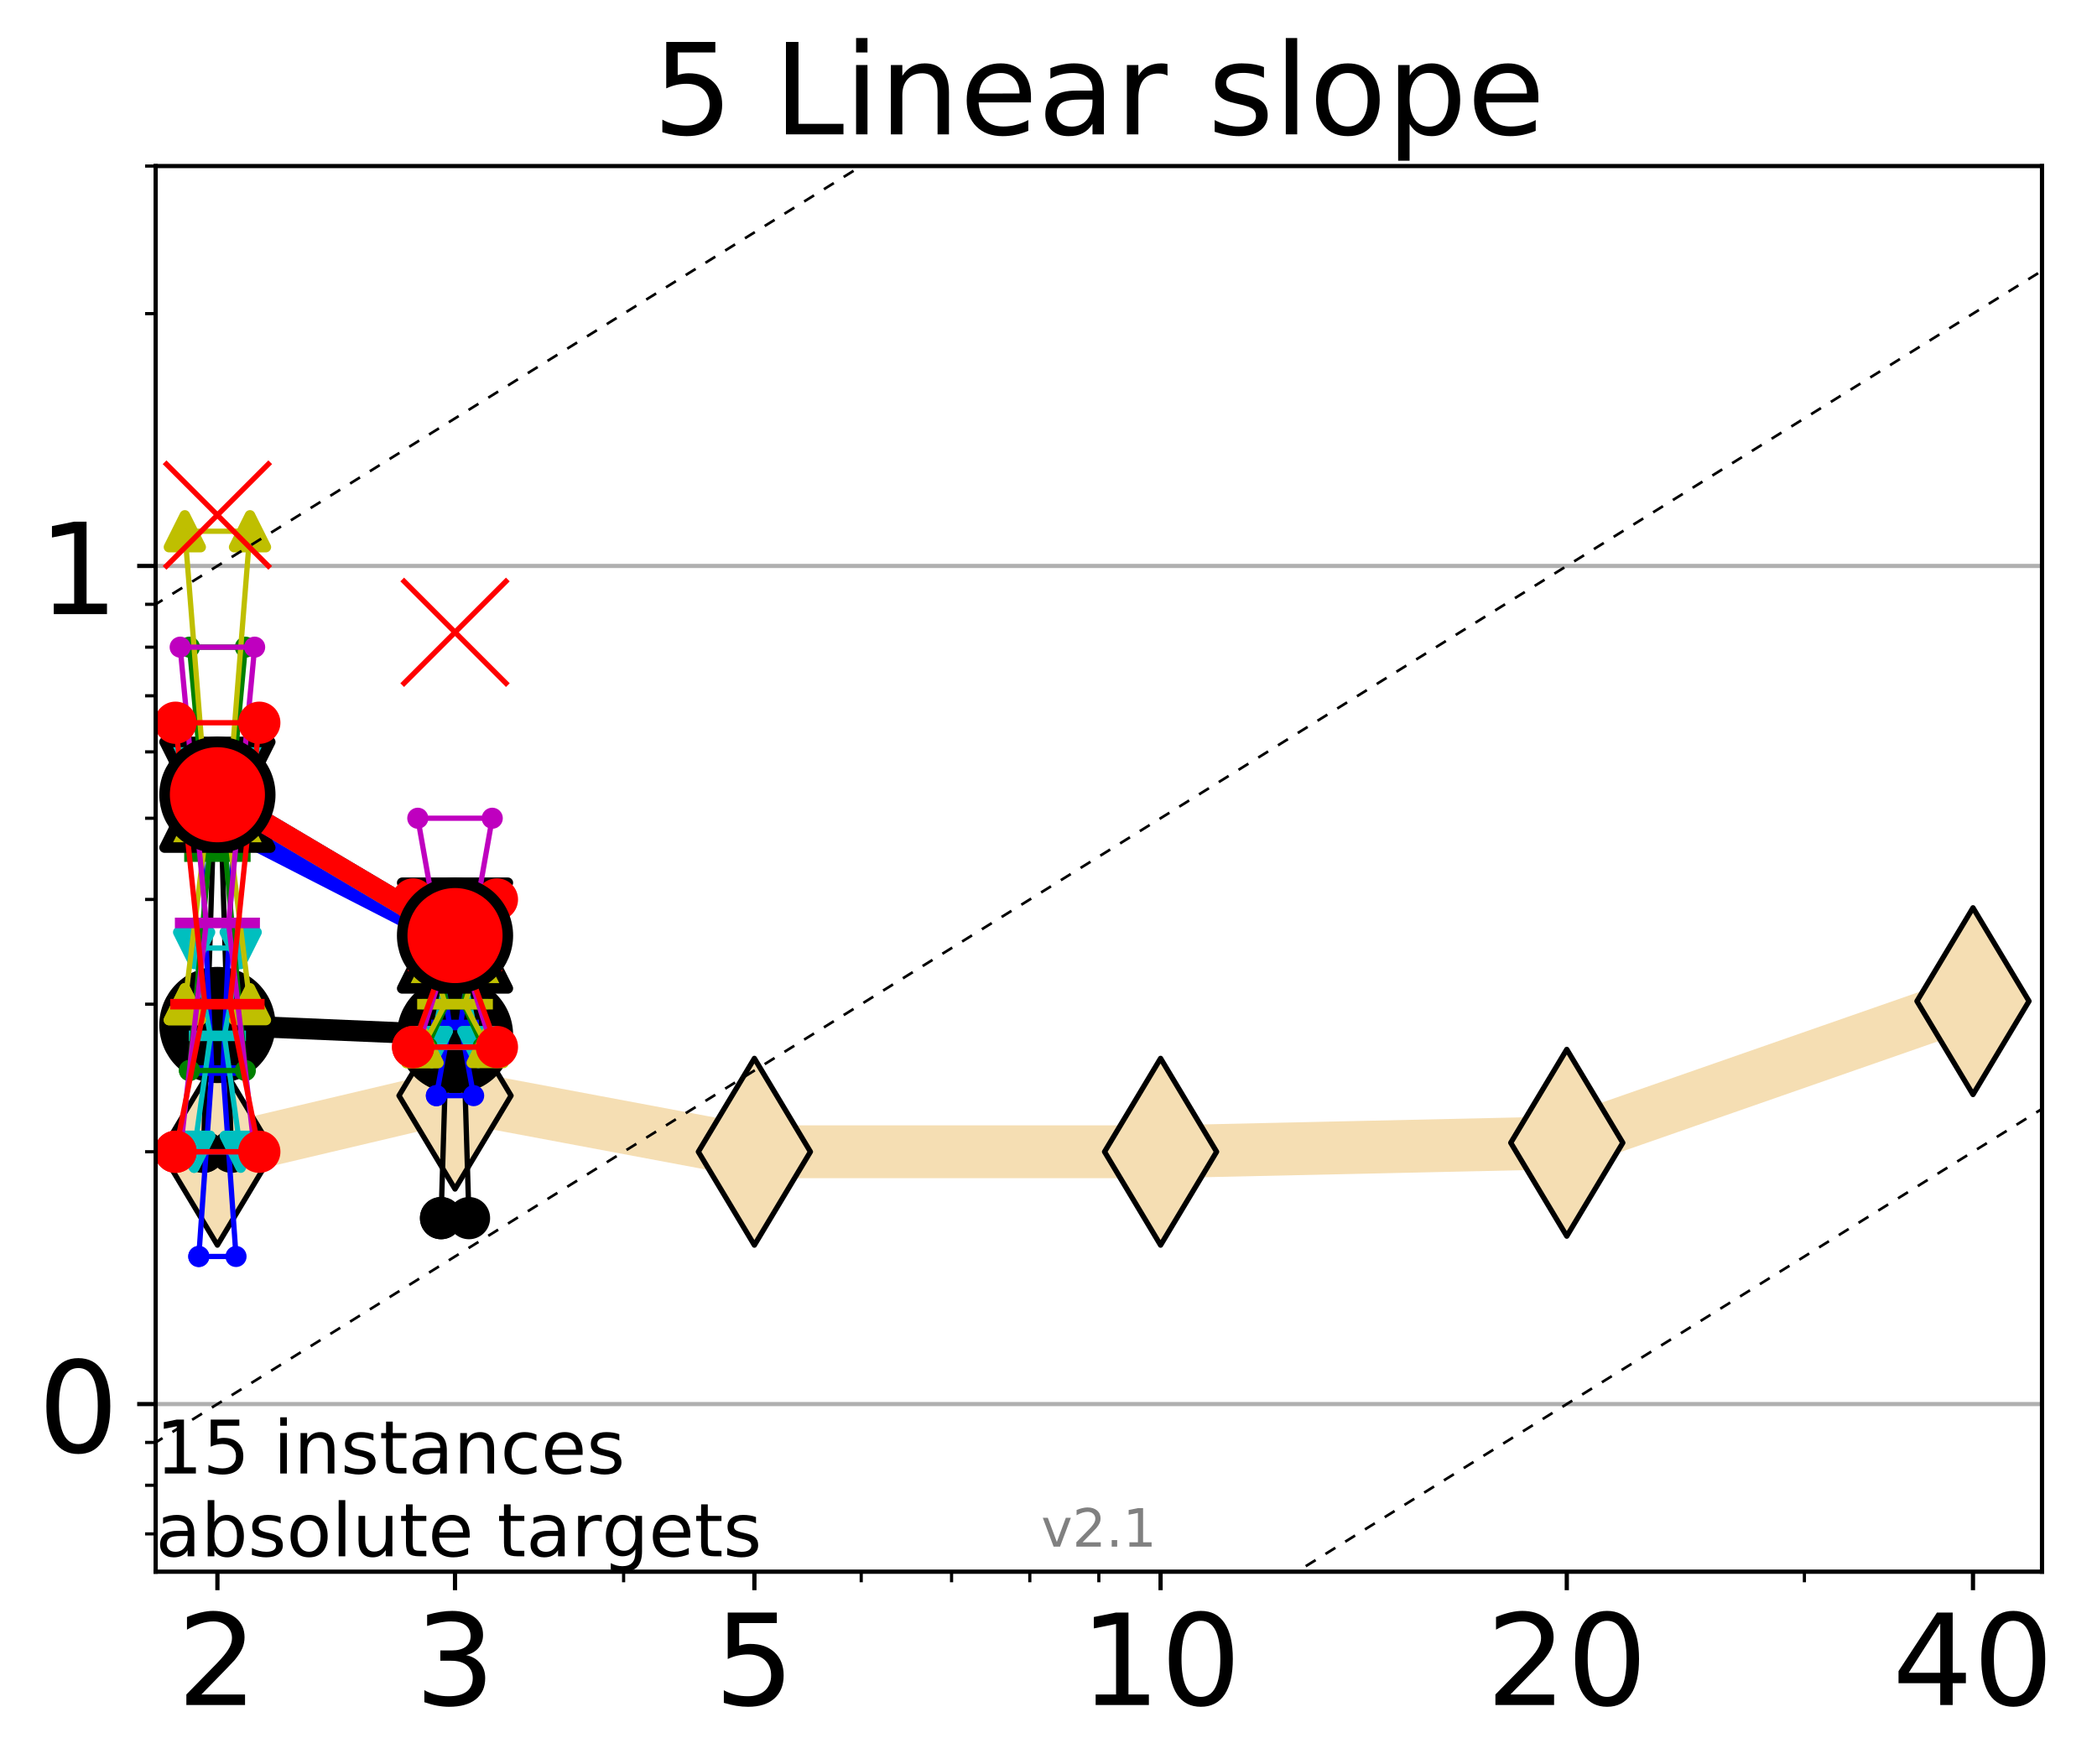 <?xml version="1.0" encoding="utf-8" standalone="no"?>
<!DOCTYPE svg PUBLIC "-//W3C//DTD SVG 1.1//EN"
  "http://www.w3.org/Graphics/SVG/1.1/DTD/svg11.dtd">
<!-- Created with matplotlib (http://matplotlib.org/) -->
<svg height="334pt" version="1.1" viewBox="0 0 397 334" width="397pt" xmlns="http://www.w3.org/2000/svg" xmlns:xlink="http://www.w3.org/1999/xlink">
 <defs>
  <style type="text/css">
*{stroke-linecap:butt;stroke-linejoin:round;}
  </style>
 </defs>
 <g id="figure_1">
  <g id="patch_1">
   <path d="M 0 334.976 
L 397.29 334.976 
L 397.29 0 
L 0 0 
z
" style="fill:#ffffff;"/>
  </g>
  <g id="axes_1">
   <g id="patch_2">
    <path d="M 29.47 297.548 
L 386.59 297.548 
L 386.59 31.436 
L 29.47 31.436 
z
" style="fill:#ffffff;"/>
   </g>
   <g id="line2d_1">
    <path clip-path="url(#pf0a00d3fcc)" d="M 41.159 218.049 
L 86.144 207.426 
L 142.818 218.049 
L 219.719 218.049 
L 296.621 216.347 
L 373.522 189.536 
" style="fill:none;stroke:#f5deb3;stroke-linecap:square;stroke-width:10;"/>
    <defs>
     <path d="M -0 17.678 
L 10.607 0 
L 0 -17.678 
L -10.607 -0 
z
" id="mcd86d1b83b" style="stroke:#000000;stroke-linejoin:miter;"/>
    </defs>
    <g clip-path="url(#pf0a00d3fcc)">
     <use style="fill:#f5deb3;stroke:#000000;stroke-linejoin:miter;" x="41.159" xlink:href="#mcd86d1b83b" y="218.049"/>
     <use style="fill:#f5deb3;stroke:#000000;stroke-linejoin:miter;" x="86.144" xlink:href="#mcd86d1b83b" y="207.426"/>
     <use style="fill:#f5deb3;stroke:#000000;stroke-linejoin:miter;" x="142.818" xlink:href="#mcd86d1b83b" y="218.049"/>
     <use style="fill:#f5deb3;stroke:#000000;stroke-linejoin:miter;" x="219.719" xlink:href="#mcd86d1b83b" y="218.049"/>
     <use style="fill:#f5deb3;stroke:#000000;stroke-linejoin:miter;" x="296.621" xlink:href="#mcd86d1b83b" y="216.347"/>
     <use style="fill:#f5deb3;stroke:#000000;stroke-linejoin:miter;" x="373.522" xlink:href="#mcd86d1b83b" y="189.536"/>
    </g>
   </g>
   <g id="matplotlib.axis_1">
    <g id="xtick_1">
     <g id="line2d_2">
      <defs>
       <path d="M 0 0 
L 0 3.5 
" id="mfe67837699" style="stroke:#000000;stroke-width:0.8;"/>
      </defs>
      <g>
       <use style="stroke:#000000;stroke-width:0.8;" x="41.159" xlink:href="#mfe67837699" y="297.548"/>
      </g>
     </g>
     <g id="text_1">
      <!-- 2 -->
      <defs>
       <path d="M 19.188 8.297 
L 53.609 8.297 
L 53.609 0 
L 7.328 0 
L 7.328 8.297 
Q 12.938 14.109 22.625 23.891 
Q 32.328 33.688 34.812 36.531 
Q 39.547 41.844 41.422 45.531 
Q 43.312 49.219 43.312 52.781 
Q 43.312 58.594 39.234 62.25 
Q 35.156 65.922 28.609 65.922 
Q 23.969 65.922 18.812 64.312 
Q 13.672 62.703 7.812 59.422 
L 7.812 69.391 
Q 13.766 71.781 18.938 73 
Q 24.125 74.219 28.422 74.219 
Q 39.75 74.219 46.484 68.547 
Q 53.219 62.891 53.219 53.422 
Q 53.219 48.922 51.531 44.891 
Q 49.859 40.875 45.406 35.406 
Q 44.188 33.984 37.641 27.219 
Q 31.109 20.453 19.188 8.297 
" id="DejaVuSans-32"/>
      </defs>
      <g transform="translate(33.524 322.784)scale(0.24 -0.24)">
       <use xlink:href="#DejaVuSans-32"/>
      </g>
     </g>
    </g>
    <g id="xtick_2">
     <g id="line2d_3">
      <g>
       <use style="stroke:#000000;stroke-width:0.8;" x="86.144" xlink:href="#mfe67837699" y="297.548"/>
      </g>
     </g>
     <g id="text_2">
      <!-- 3 -->
      <defs>
       <path d="M 40.578 39.312 
Q 47.656 37.797 51.625 33 
Q 55.609 28.219 55.609 21.188 
Q 55.609 10.406 48.188 4.484 
Q 40.766 -1.422 27.094 -1.422 
Q 22.516 -1.422 17.656 -0.516 
Q 12.797 0.391 7.625 2.203 
L 7.625 11.719 
Q 11.719 9.328 16.594 8.109 
Q 21.484 6.891 26.812 6.891 
Q 36.078 6.891 40.938 10.547 
Q 45.797 14.203 45.797 21.188 
Q 45.797 27.641 41.281 31.266 
Q 36.766 34.906 28.719 34.906 
L 20.219 34.906 
L 20.219 43.016 
L 29.109 43.016 
Q 36.375 43.016 40.234 45.922 
Q 44.094 48.828 44.094 54.297 
Q 44.094 59.906 40.109 62.906 
Q 36.141 65.922 28.719 65.922 
Q 24.656 65.922 20.016 65.031 
Q 15.375 64.156 9.812 62.312 
L 9.812 71.094 
Q 15.438 72.656 20.344 73.438 
Q 25.25 74.219 29.594 74.219 
Q 40.828 74.219 47.359 69.109 
Q 53.906 64.016 53.906 55.328 
Q 53.906 49.266 50.438 45.094 
Q 46.969 40.922 40.578 39.312 
" id="DejaVuSans-33"/>
      </defs>
      <g transform="translate(78.509 322.784)scale(0.24 -0.24)">
       <use xlink:href="#DejaVuSans-33"/>
      </g>
     </g>
    </g>
    <g id="xtick_3">
     <g id="line2d_4">
      <g>
       <use style="stroke:#000000;stroke-width:0.8;" x="142.818" xlink:href="#mfe67837699" y="297.548"/>
      </g>
     </g>
     <g id="text_3">
      <!-- 5 -->
      <defs>
       <path d="M 10.797 72.906 
L 49.516 72.906 
L 49.516 64.594 
L 19.828 64.594 
L 19.828 46.734 
Q 21.969 47.469 24.109 47.828 
Q 26.266 48.188 28.422 48.188 
Q 40.625 48.188 47.75 41.5 
Q 54.891 34.812 54.891 23.391 
Q 54.891 11.625 47.562 5.094 
Q 40.234 -1.422 26.906 -1.422 
Q 22.312 -1.422 17.547 -0.641 
Q 12.797 0.141 7.719 1.703 
L 7.719 11.625 
Q 12.109 9.234 16.797 8.062 
Q 21.484 6.891 26.703 6.891 
Q 35.156 6.891 40.078 11.328 
Q 45.016 15.766 45.016 23.391 
Q 45.016 31 40.078 35.438 
Q 35.156 39.891 26.703 39.891 
Q 22.75 39.891 18.812 39.016 
Q 14.891 38.141 10.797 36.281 
z
" id="DejaVuSans-35"/>
      </defs>
      <g transform="translate(135.183 322.784)scale(0.24 -0.24)">
       <use xlink:href="#DejaVuSans-35"/>
      </g>
     </g>
    </g>
    <g id="xtick_4">
     <g id="line2d_5">
      <g>
       <use style="stroke:#000000;stroke-width:0.8;" x="219.719" xlink:href="#mfe67837699" y="297.548"/>
      </g>
     </g>
     <g id="text_4">
      <!-- 10 -->
      <defs>
       <path d="M 12.406 8.297 
L 28.516 8.297 
L 28.516 63.922 
L 10.984 60.406 
L 10.984 69.391 
L 28.422 72.906 
L 38.281 72.906 
L 38.281 8.297 
L 54.391 8.297 
L 54.391 0 
L 12.406 0 
z
" id="DejaVuSans-31"/>
       <path d="M 31.781 66.406 
Q 24.172 66.406 20.328 58.906 
Q 16.5 51.422 16.5 36.375 
Q 16.5 21.391 20.328 13.891 
Q 24.172 6.391 31.781 6.391 
Q 39.453 6.391 43.281 13.891 
Q 47.125 21.391 47.125 36.375 
Q 47.125 51.422 43.281 58.906 
Q 39.453 66.406 31.781 66.406 
M 31.781 74.219 
Q 44.047 74.219 50.516 64.516 
Q 56.984 54.828 56.984 36.375 
Q 56.984 17.969 50.516 8.266 
Q 44.047 -1.422 31.781 -1.422 
Q 19.531 -1.422 13.062 8.266 
Q 6.594 17.969 6.594 36.375 
Q 6.594 54.828 13.062 64.516 
Q 19.531 74.219 31.781 74.219 
" id="DejaVuSans-30"/>
      </defs>
      <g transform="translate(204.449 322.784)scale(0.24 -0.24)">
       <use xlink:href="#DejaVuSans-31"/>
       <use x="63.623" xlink:href="#DejaVuSans-30"/>
      </g>
     </g>
    </g>
    <g id="xtick_5">
     <g id="line2d_6">
      <g>
       <use style="stroke:#000000;stroke-width:0.8;" x="296.621" xlink:href="#mfe67837699" y="297.548"/>
      </g>
     </g>
     <g id="text_5">
      <!-- 20 -->
      <g transform="translate(281.351 322.784)scale(0.24 -0.24)">
       <use xlink:href="#DejaVuSans-32"/>
       <use x="63.623" xlink:href="#DejaVuSans-30"/>
      </g>
     </g>
    </g>
    <g id="xtick_6">
     <g id="line2d_7">
      <g>
       <use style="stroke:#000000;stroke-width:0.8;" x="373.522" xlink:href="#mfe67837699" y="297.548"/>
      </g>
     </g>
     <g id="text_6">
      <!-- 40 -->
      <defs>
       <path d="M 37.797 64.312 
L 12.891 25.391 
L 37.797 25.391 
z
M 35.203 72.906 
L 47.609 72.906 
L 47.609 25.391 
L 58.016 25.391 
L 58.016 17.188 
L 47.609 17.188 
L 47.609 0 
L 37.797 0 
L 37.797 17.188 
L 4.891 17.188 
L 4.891 26.703 
z
" id="DejaVuSans-34"/>
      </defs>
      <g transform="translate(358.252 322.784)scale(0.24 -0.24)">
       <use xlink:href="#DejaVuSans-34"/>
       <use x="63.623" xlink:href="#DejaVuSans-30"/>
      </g>
     </g>
    </g>
    <g id="xtick_7">
     <g id="line2d_8">
      <defs>
       <path d="M 0 0 
L 0 2 
" id="m62e0166632" style="stroke:#000000;stroke-width:0.6;"/>
      </defs>
      <g>
       <use style="stroke:#000000;stroke-width:0.6;" x="41.159" xlink:href="#m62e0166632" y="297.548"/>
      </g>
     </g>
    </g>
    <g id="xtick_8">
     <g id="line2d_9">
      <g>
       <use style="stroke:#000000;stroke-width:0.6;" x="86.144" xlink:href="#m62e0166632" y="297.548"/>
      </g>
     </g>
    </g>
    <g id="xtick_9">
     <g id="line2d_10">
      <g>
       <use style="stroke:#000000;stroke-width:0.6;" x="118.061" xlink:href="#m62e0166632" y="297.548"/>
      </g>
     </g>
    </g>
    <g id="xtick_10">
     <g id="line2d_11">
      <g>
       <use style="stroke:#000000;stroke-width:0.6;" x="142.818" xlink:href="#m62e0166632" y="297.548"/>
      </g>
     </g>
    </g>
    <g id="xtick_11">
     <g id="line2d_12">
      <g>
       <use style="stroke:#000000;stroke-width:0.6;" x="163.045" xlink:href="#m62e0166632" y="297.548"/>
      </g>
     </g>
    </g>
    <g id="xtick_12">
     <g id="line2d_13">
      <g>
       <use style="stroke:#000000;stroke-width:0.6;" x="180.148" xlink:href="#m62e0166632" y="297.548"/>
      </g>
     </g>
    </g>
    <g id="xtick_13">
     <g id="line2d_14">
      <g>
       <use style="stroke:#000000;stroke-width:0.6;" x="194.962" xlink:href="#m62e0166632" y="297.548"/>
      </g>
     </g>
    </g>
    <g id="xtick_14">
     <g id="line2d_15">
      <g>
       <use style="stroke:#000000;stroke-width:0.6;" x="208.03" xlink:href="#m62e0166632" y="297.548"/>
      </g>
     </g>
    </g>
    <g id="xtick_15">
     <g id="line2d_16">
      <g>
       <use style="stroke:#000000;stroke-width:0.6;" x="296.621" xlink:href="#m62e0166632" y="297.548"/>
      </g>
     </g>
    </g>
    <g id="xtick_16">
     <g id="line2d_17">
      <g>
       <use style="stroke:#000000;stroke-width:0.6;" x="341.605" xlink:href="#m62e0166632" y="297.548"/>
      </g>
     </g>
    </g>
    <g id="xtick_17">
     <g id="line2d_18">
      <g>
       <use style="stroke:#000000;stroke-width:0.6;" x="373.522" xlink:href="#m62e0166632" y="297.548"/>
      </g>
     </g>
    </g>
   </g>
   <g id="matplotlib.axis_2">
    <g id="ytick_1">
     <g id="line2d_19">
      <path clip-path="url(#pf0a00d3fcc)" d="M 29.47 265.814 
L 386.59 265.814 
" style="fill:none;stroke:#b0b0b0;stroke-linecap:square;stroke-width:0.8;"/>
     </g>
     <g id="line2d_20">
      <defs>
       <path d="M 0 0 
L -3.5 0 
" id="m469732ed57" style="stroke:#000000;stroke-width:0.8;"/>
      </defs>
      <g>
       <use style="stroke:#000000;stroke-width:0.8;" x="29.47" xlink:href="#m469732ed57" y="265.814"/>
      </g>
     </g>
     <g id="text_7">
      <!-- 0 -->
      <g transform="translate(7.2 274.932)scale(0.24 -0.24)">
       <use xlink:href="#DejaVuSans-30"/>
      </g>
     </g>
    </g>
    <g id="ytick_2">
     <g id="line2d_21">
      <path clip-path="url(#pf0a00d3fcc)" d="M 29.47 107.142 
L 386.59 107.142 
" style="fill:none;stroke:#b0b0b0;stroke-linecap:square;stroke-width:0.8;"/>
     </g>
     <g id="line2d_22">
      <g>
       <use style="stroke:#000000;stroke-width:0.8;" x="29.47" xlink:href="#m469732ed57" y="107.142"/>
      </g>
     </g>
     <g id="text_8">
      <!-- 1 -->
      <g transform="translate(7.2 116.26)scale(0.24 -0.24)">
       <use xlink:href="#DejaVuSans-31"/>
      </g>
     </g>
    </g>
    <g id="ytick_3">
     <g id="line2d_23">
      <defs>
       <path d="M 0 0 
L -2 0 
" id="m0c24afaf11" style="stroke:#000000;stroke-width:0.6;"/>
      </defs>
      <g>
       <use style="stroke:#000000;stroke-width:0.6;" x="29.47" xlink:href="#m0c24afaf11" y="290.392"/>
      </g>
     </g>
    </g>
    <g id="ytick_4">
     <g id="line2d_24">
      <g>
       <use style="stroke:#000000;stroke-width:0.6;" x="29.47" xlink:href="#m0c24afaf11" y="281.191"/>
      </g>
     </g>
    </g>
    <g id="ytick_5">
     <g id="line2d_25">
      <g>
       <use style="stroke:#000000;stroke-width:0.6;" x="29.47" xlink:href="#m0c24afaf11" y="273.074"/>
      </g>
     </g>
    </g>
    <g id="ytick_6">
     <g id="line2d_26">
      <g>
       <use style="stroke:#000000;stroke-width:0.6;" x="29.47" xlink:href="#m0c24afaf11" y="218.049"/>
      </g>
     </g>
    </g>
    <g id="ytick_7">
     <g id="line2d_27">
      <g>
       <use style="stroke:#000000;stroke-width:0.6;" x="29.47" xlink:href="#m0c24afaf11" y="190.108"/>
      </g>
     </g>
    </g>
    <g id="ytick_8">
     <g id="line2d_28">
      <g>
       <use style="stroke:#000000;stroke-width:0.6;" x="29.47" xlink:href="#m0c24afaf11" y="170.284"/>
      </g>
     </g>
    </g>
    <g id="ytick_9">
     <g id="line2d_29">
      <g>
       <use style="stroke:#000000;stroke-width:0.6;" x="29.47" xlink:href="#m0c24afaf11" y="154.907"/>
      </g>
     </g>
    </g>
    <g id="ytick_10">
     <g id="line2d_30">
      <g>
       <use style="stroke:#000000;stroke-width:0.6;" x="29.47" xlink:href="#m0c24afaf11" y="142.343"/>
      </g>
     </g>
    </g>
    <g id="ytick_11">
     <g id="line2d_31">
      <g>
       <use style="stroke:#000000;stroke-width:0.6;" x="29.47" xlink:href="#m0c24afaf11" y="131.721"/>
      </g>
     </g>
    </g>
    <g id="ytick_12">
     <g id="line2d_32">
      <g>
       <use style="stroke:#000000;stroke-width:0.6;" x="29.47" xlink:href="#m0c24afaf11" y="122.519"/>
      </g>
     </g>
    </g>
    <g id="ytick_13">
     <g id="line2d_33">
      <g>
       <use style="stroke:#000000;stroke-width:0.6;" x="29.47" xlink:href="#m0c24afaf11" y="114.402"/>
      </g>
     </g>
    </g>
    <g id="ytick_14">
     <g id="line2d_34">
      <g>
       <use style="stroke:#000000;stroke-width:0.6;" x="29.47" xlink:href="#m0c24afaf11" y="59.377"/>
      </g>
     </g>
    </g>
    <g id="ytick_15">
     <g id="line2d_35">
      <g>
       <use style="stroke:#000000;stroke-width:0.6;" x="29.47" xlink:href="#m0c24afaf11" y="31.436"/>
      </g>
     </g>
    </g>
   </g>
   <g id="line2d_36">
    <path clip-path="url(#pf0a00d3fcc)" d="M 38.516 218.049 
L 40.366 158.442 
L 38.516 148.339 
L 43.803 148.339 
L 41.952 158.442 
L 43.803 218.049 
L 38.516 218.049 
" style="fill:none;stroke:#000000;stroke-linecap:square;"/>
   </g>
   <g id="line2d_37">
    <path clip-path="url(#pf0a00d3fcc)" d="M 38.516 218.049 
L 43.803 218.049 
L 43.803 148.339 
L 38.516 148.339 
L 38.516 218.049 
" style="fill:none;"/>
    <defs>
     <path d="M 0 3 
C 0.796 3 1.559 2.684 2.121 2.121 
C 2.684 1.559 3 0.796 3 0 
C 3 -0.796 2.684 -1.559 2.121 -2.121 
C 1.559 -2.684 0.796 -3 0 -3 
C -0.796 -3 -1.559 -2.684 -2.121 -2.121 
C -2.684 -1.559 -3 -0.796 -3 0 
C -3 0.796 -2.684 1.559 -2.121 2.121 
C -1.559 2.684 -0.796 3 0 3 
z
" id="mb77500cc53" style="stroke:#000000;stroke-width:2;"/>
    </defs>
    <g clip-path="url(#pf0a00d3fcc)">
     <use style="stroke:#000000;stroke-width:2;" x="38.516" xlink:href="#mb77500cc53" y="218.049"/>
     <use style="stroke:#000000;stroke-width:2;" x="43.803" xlink:href="#mb77500cc53" y="218.049"/>
     <use style="stroke:#000000;stroke-width:2;" x="43.803" xlink:href="#mb77500cc53" y="148.339"/>
     <use style="stroke:#000000;stroke-width:2;" x="38.516" xlink:href="#mb77500cc53" y="148.339"/>
     <use style="stroke:#000000;stroke-width:2;" x="38.516" xlink:href="#mb77500cc53" y="218.049"/>
    </g>
   </g>
   <g id="line2d_38">
    <path clip-path="url(#pf0a00d3fcc)" d="M 38.516 158.442 
L 43.803 158.442 
" style="fill:none;stroke:#000000;stroke-linecap:square;stroke-width:2;"/>
   </g>
   <g id="line2d_39">
    <path clip-path="url(#pf0a00d3fcc)" d="M 83.5 230.613 
L 85.351 170.284 
L 83.5 170.284 
L 88.787 170.284 
L 86.937 170.284 
L 88.787 230.613 
L 83.5 230.613 
" style="fill:none;stroke:#000000;stroke-linecap:square;"/>
   </g>
   <g id="line2d_40">
    <path clip-path="url(#pf0a00d3fcc)" d="M 83.5 230.613 
L 88.787 230.613 
L 88.787 170.284 
L 83.5 170.284 
L 83.5 230.613 
" style="fill:none;"/>
    <g clip-path="url(#pf0a00d3fcc)">
     <use style="stroke:#000000;stroke-width:2;" x="83.5" xlink:href="#mb77500cc53" y="230.613"/>
     <use style="stroke:#000000;stroke-width:2;" x="88.787" xlink:href="#mb77500cc53" y="230.613"/>
     <use style="stroke:#000000;stroke-width:2;" x="88.787" xlink:href="#mb77500cc53" y="170.284"/>
     <use style="stroke:#000000;stroke-width:2;" x="83.5" xlink:href="#mb77500cc53" y="170.284"/>
     <use style="stroke:#000000;stroke-width:2;" x="83.5" xlink:href="#mb77500cc53" y="230.613"/>
    </g>
   </g>
   <g id="line2d_41">
    <path clip-path="url(#pf0a00d3fcc)" d="M 83.5 170.284 
L 88.787 170.284 
" style="fill:none;stroke:#000000;stroke-linecap:square;stroke-width:2;"/>
   </g>
   <g id="line2d_42">
    <path clip-path="url(#pf0a00d3fcc)" d="M 41.159 194.047 
L 86.144 195.965 
" style="fill:none;stroke:#000000;stroke-linecap:square;stroke-width:4;"/>
   </g>
   <g id="line2d_43">
    <path clip-path="url(#pf0a00d3fcc)" d="M 41.159 194.047 
L 86.144 195.965 
" style="fill:none;"/>
    <defs>
     <path d="M 0 10 
C 2.652 10 5.196 8.946 7.071 7.071 
C 8.946 5.196 10 2.652 10 0 
C 10 -2.652 8.946 -5.196 7.071 -7.071 
C 5.196 -8.946 2.652 -10 0 -10 
C -2.652 -10 -5.196 -8.946 -7.071 -7.071 
C -8.946 -5.196 -10 -2.652 -10 0 
C -10 2.652 -8.946 5.196 -7.071 7.071 
C -5.196 8.946 -2.652 10 0 10 
z
" id="mc904813a45" style="stroke:#000000;stroke-width:2;"/>
    </defs>
    <g clip-path="url(#pf0a00d3fcc)">
     <use style="stroke:#000000;stroke-width:2;" x="41.159" xlink:href="#mc904813a45" y="194.047"/>
     <use style="stroke:#000000;stroke-width:2;" x="86.144" xlink:href="#mc904813a45" y="195.965"/>
    </g>
   </g>
   <g id="line2d_44">
    <path clip-path="url(#pf0a00d3fcc)" d="M 37.635 237.873 
L 40.102 202.672 
L 37.635 148.339 
L 44.684 148.339 
L 42.217 202.672 
L 44.684 237.873 
L 37.635 237.873 
" style="fill:none;stroke:#0000ff;stroke-linecap:square;"/>
   </g>
   <g id="line2d_45">
    <path clip-path="url(#pf0a00d3fcc)" d="M 37.635 237.873 
L 44.684 237.873 
L 44.684 148.339 
L 37.635 148.339 
L 37.635 237.873 
" style="fill:none;"/>
    <defs>
     <path d="M 0 1.5 
C 0.398 1.5 0.779 1.342 1.061 1.061 
C 1.342 0.779 1.5 0.398 1.5 0 
C 1.5 -0.398 1.342 -0.779 1.061 -1.061 
C 0.779 -1.342 0.398 -1.5 0 -1.5 
C -0.398 -1.5 -0.779 -1.342 -1.061 -1.061 
C -1.342 -0.779 -1.5 -0.398 -1.5 0 
C -1.5 0.398 -1.342 0.779 -1.061 1.061 
C -0.779 1.342 -0.398 1.5 0 1.5 
z
" id="m8af5ad076a" style="stroke:#0000ff;"/>
    </defs>
    <g clip-path="url(#pf0a00d3fcc)">
     <use style="fill:#0000ff;stroke:#0000ff;" x="37.635" xlink:href="#m8af5ad076a" y="237.873"/>
     <use style="fill:#0000ff;stroke:#0000ff;" x="44.684" xlink:href="#m8af5ad076a" y="237.873"/>
     <use style="fill:#0000ff;stroke:#0000ff;" x="44.684" xlink:href="#m8af5ad076a" y="148.339"/>
     <use style="fill:#0000ff;stroke:#0000ff;" x="37.635" xlink:href="#m8af5ad076a" y="148.339"/>
     <use style="fill:#0000ff;stroke:#0000ff;" x="37.635" xlink:href="#m8af5ad076a" y="237.873"/>
    </g>
   </g>
   <g id="line2d_46">
    <path clip-path="url(#pf0a00d3fcc)" d="M 37.635 202.672 
L 44.684 202.672 
" style="fill:none;stroke:#0000ff;stroke-linecap:square;stroke-width:2;"/>
   </g>
   <g id="line2d_47">
    <path clip-path="url(#pf0a00d3fcc)" d="M 82.619 207.426 
L 85.086 194.047 
L 82.619 176.28 
L 89.669 176.28 
L 87.201 194.047 
L 89.669 207.426 
L 82.619 207.426 
" style="fill:none;stroke:#0000ff;stroke-linecap:square;"/>
   </g>
   <g id="line2d_48">
    <path clip-path="url(#pf0a00d3fcc)" d="M 82.619 207.426 
L 89.669 207.426 
L 89.669 176.28 
L 82.619 176.28 
L 82.619 207.426 
" style="fill:none;"/>
    <g clip-path="url(#pf0a00d3fcc)">
     <use style="fill:#0000ff;stroke:#0000ff;" x="82.619" xlink:href="#m8af5ad076a" y="207.426"/>
     <use style="fill:#0000ff;stroke:#0000ff;" x="89.669" xlink:href="#m8af5ad076a" y="207.426"/>
     <use style="fill:#0000ff;stroke:#0000ff;" x="89.669" xlink:href="#m8af5ad076a" y="176.28"/>
     <use style="fill:#0000ff;stroke:#0000ff;" x="82.619" xlink:href="#m8af5ad076a" y="176.28"/>
     <use style="fill:#0000ff;stroke:#0000ff;" x="82.619" xlink:href="#m8af5ad076a" y="207.426"/>
    </g>
   </g>
   <g id="line2d_49">
    <path clip-path="url(#pf0a00d3fcc)" d="M 82.619 194.047 
L 89.669 194.047 
" style="fill:none;stroke:#0000ff;stroke-linecap:square;stroke-width:2;"/>
   </g>
   <g id="line2d_50">
    <path clip-path="url(#pf0a00d3fcc)" d="M 41.159 155.368 
L 86.144 178.4 
" style="fill:none;stroke:#0000ff;stroke-linecap:square;stroke-width:4;"/>
   </g>
   <g id="line2d_51">
    <path clip-path="url(#pf0a00d3fcc)" d="M 41.159 155.368 
L 86.144 178.4 
" style="fill:none;"/>
    <defs>
     <path d="M 0 5 
C 1.326 5 2.598 4.473 3.536 3.536 
C 4.473 2.598 5 1.326 5 0 
C 5 -1.326 4.473 -2.598 3.536 -3.536 
C 2.598 -4.473 1.326 -5 0 -5 
C -1.326 -5 -2.598 -4.473 -3.536 -3.536 
C -4.473 -2.598 -5 -1.326 -5 0 
C -5 1.326 -4.473 2.598 -3.536 3.536 
C -2.598 4.473 -1.326 5 0 5 
z
" id="mdb115917a0" style="stroke:#0000ff;"/>
    </defs>
    <g clip-path="url(#pf0a00d3fcc)">
     <use style="fill:#0000ff;stroke:#0000ff;" x="41.159" xlink:href="#mdb115917a0" y="155.368"/>
     <use style="fill:#0000ff;stroke:#0000ff;" x="86.144" xlink:href="#mdb115917a0" y="178.4"/>
    </g>
   </g>
   <g id="line2d_52">
    <path clip-path="url(#pf0a00d3fcc)" d="M 36.753 218.049 
L 39.838 196.104 
L 36.753 179.486 
L 45.565 179.486 
L 42.481 196.104 
L 45.565 218.049 
L 36.753 218.049 
" style="fill:none;stroke:#00bfbf;stroke-linecap:square;"/>
   </g>
   <g id="line2d_53">
    <path clip-path="url(#pf0a00d3fcc)" d="M 36.753 218.049 
L 45.565 218.049 
L 45.565 179.486 
L 36.753 179.486 
L 36.753 218.049 
" style="fill:none;"/>
    <defs>
     <path d="M -0 3 
L 3 -3 
L -3 -3 
z
" id="m57234d3c7c" style="stroke:#00bfbf;stroke-linejoin:miter;stroke-width:2;"/>
    </defs>
    <g clip-path="url(#pf0a00d3fcc)">
     <use style="fill:#00bfbf;stroke:#00bfbf;stroke-linejoin:miter;stroke-width:2;" x="36.753" xlink:href="#m57234d3c7c" y="218.049"/>
     <use style="fill:#00bfbf;stroke:#00bfbf;stroke-linejoin:miter;stroke-width:2;" x="45.565" xlink:href="#m57234d3c7c" y="218.049"/>
     <use style="fill:#00bfbf;stroke:#00bfbf;stroke-linejoin:miter;stroke-width:2;" x="45.565" xlink:href="#m57234d3c7c" y="179.486"/>
     <use style="fill:#00bfbf;stroke:#00bfbf;stroke-linejoin:miter;stroke-width:2;" x="36.753" xlink:href="#m57234d3c7c" y="179.486"/>
     <use style="fill:#00bfbf;stroke:#00bfbf;stroke-linejoin:miter;stroke-width:2;" x="36.753" xlink:href="#m57234d3c7c" y="218.049"/>
    </g>
   </g>
   <g id="line2d_54">
    <path clip-path="url(#pf0a00d3fcc)" d="M 36.753 196.104 
L 45.565 196.104 
" style="fill:none;stroke:#00bfbf;stroke-linecap:square;stroke-width:2;"/>
   </g>
   <g id="line2d_55">
    <path clip-path="url(#pf0a00d3fcc)" d="M 81.738 198.225 
L 84.822 182.848 
L 81.738 170.284 
L 90.55 170.284 
L 87.466 182.848 
L 90.55 198.225 
L 81.738 198.225 
" style="fill:none;stroke:#00bfbf;stroke-linecap:square;"/>
   </g>
   <g id="line2d_56">
    <path clip-path="url(#pf0a00d3fcc)" d="M 81.738 198.225 
L 90.55 198.225 
L 90.55 170.284 
L 81.738 170.284 
L 81.738 198.225 
" style="fill:none;"/>
    <g clip-path="url(#pf0a00d3fcc)">
     <use style="fill:#00bfbf;stroke:#00bfbf;stroke-linejoin:miter;stroke-width:2;" x="81.738" xlink:href="#m57234d3c7c" y="198.225"/>
     <use style="fill:#00bfbf;stroke:#00bfbf;stroke-linejoin:miter;stroke-width:2;" x="90.55" xlink:href="#m57234d3c7c" y="198.225"/>
     <use style="fill:#00bfbf;stroke:#00bfbf;stroke-linejoin:miter;stroke-width:2;" x="90.55" xlink:href="#m57234d3c7c" y="170.284"/>
     <use style="fill:#00bfbf;stroke:#00bfbf;stroke-linejoin:miter;stroke-width:2;" x="81.738" xlink:href="#m57234d3c7c" y="170.284"/>
     <use style="fill:#00bfbf;stroke:#00bfbf;stroke-linejoin:miter;stroke-width:2;" x="81.738" xlink:href="#m57234d3c7c" y="198.225"/>
    </g>
   </g>
   <g id="line2d_57">
    <path clip-path="url(#pf0a00d3fcc)" d="M 81.738 182.848 
L 90.55 182.848 
" style="fill:none;stroke:#00bfbf;stroke-linecap:square;stroke-width:2;"/>
   </g>
   <g id="line2d_58">
    <path clip-path="url(#pf0a00d3fcc)" d="M 41.159 150.46 
L 86.144 177.12 
" style="fill:none;stroke:#00bfbf;stroke-linecap:square;stroke-width:4;"/>
   </g>
   <g id="line2d_59">
    <path clip-path="url(#pf0a00d3fcc)" d="M 41.159 150.46 
L 86.144 177.12 
" style="fill:none;"/>
    <defs>
     <path d="M -0 10 
L 10 -10 
L -10 -10 
z
" id="m5e06ab0f11" style="stroke:#000000;stroke-linejoin:miter;stroke-width:2;"/>
    </defs>
    <g clip-path="url(#pf0a00d3fcc)">
     <use style="fill:#00bfbf;stroke:#000000;stroke-linejoin:miter;stroke-width:2;" x="41.159" xlink:href="#m5e06ab0f11" y="150.46"/>
     <use style="fill:#00bfbf;stroke:#000000;stroke-linejoin:miter;stroke-width:2;" x="86.144" xlink:href="#m5e06ab0f11" y="177.12"/>
    </g>
   </g>
   <g id="line2d_60">
    <path clip-path="url(#pf0a00d3fcc)" d="M 35.872 202.672 
L 39.573 162.167 
L 35.872 122.519 
L 46.446 122.519 
L 42.745 162.167 
L 46.446 202.672 
L 35.872 202.672 
" style="fill:none;stroke:#008000;stroke-linecap:square;"/>
   </g>
   <g id="line2d_61">
    <path clip-path="url(#pf0a00d3fcc)" d="M 35.872 202.672 
L 46.446 202.672 
L 46.446 122.519 
L 35.872 122.519 
L 35.872 202.672 
" style="fill:none;"/>
    <defs>
     <path d="M 0 1.5 
C 0.398 1.5 0.779 1.342 1.061 1.061 
C 1.342 0.779 1.5 0.398 1.5 0 
C 1.5 -0.398 1.342 -0.779 1.061 -1.061 
C 0.779 -1.342 0.398 -1.5 0 -1.5 
C -0.398 -1.5 -0.779 -1.342 -1.061 -1.061 
C -1.342 -0.779 -1.5 -0.398 -1.5 0 
C -1.5 0.398 -1.342 0.779 -1.061 1.061 
C -0.779 1.342 -0.398 1.5 0 1.5 
z
" id="m24323edd8b" style="stroke:#008000;"/>
    </defs>
    <g clip-path="url(#pf0a00d3fcc)">
     <use style="fill:#008000;stroke:#008000;" x="35.872" xlink:href="#m24323edd8b" y="202.672"/>
     <use style="fill:#008000;stroke:#008000;" x="46.446" xlink:href="#m24323edd8b" y="202.672"/>
     <use style="fill:#008000;stroke:#008000;" x="46.446" xlink:href="#m24323edd8b" y="122.519"/>
     <use style="fill:#008000;stroke:#008000;" x="35.872" xlink:href="#m24323edd8b" y="122.519"/>
     <use style="fill:#008000;stroke:#008000;" x="35.872" xlink:href="#m24323edd8b" y="202.672"/>
    </g>
   </g>
   <g id="line2d_62">
    <path clip-path="url(#pf0a00d3fcc)" d="M 35.872 162.167 
L 46.446 162.167 
" style="fill:none;stroke:#008000;stroke-linecap:square;stroke-width:2;"/>
   </g>
   <g id="line2d_63">
    <path clip-path="url(#pf0a00d3fcc)" d="M 80.857 198.225 
L 84.558 190.108 
L 80.857 170.284 
L 91.431 170.284 
L 87.73 190.108 
L 91.431 198.225 
L 80.857 198.225 
" style="fill:none;stroke:#008000;stroke-linecap:square;"/>
   </g>
   <g id="line2d_64">
    <path clip-path="url(#pf0a00d3fcc)" d="M 80.857 198.225 
L 91.431 198.225 
L 91.431 170.284 
L 80.857 170.284 
L 80.857 198.225 
" style="fill:none;"/>
    <g clip-path="url(#pf0a00d3fcc)">
     <use style="fill:#008000;stroke:#008000;" x="80.857" xlink:href="#m24323edd8b" y="198.225"/>
     <use style="fill:#008000;stroke:#008000;" x="91.431" xlink:href="#m24323edd8b" y="198.225"/>
     <use style="fill:#008000;stroke:#008000;" x="91.431" xlink:href="#m24323edd8b" y="170.284"/>
     <use style="fill:#008000;stroke:#008000;" x="80.857" xlink:href="#m24323edd8b" y="170.284"/>
     <use style="fill:#008000;stroke:#008000;" x="80.857" xlink:href="#m24323edd8b" y="198.225"/>
    </g>
   </g>
   <g id="line2d_65">
    <path clip-path="url(#pf0a00d3fcc)" d="M 80.857 190.108 
L 91.431 190.108 
" style="fill:none;stroke:#008000;stroke-linecap:square;stroke-width:2;"/>
   </g>
   <g id="line2d_66">
    <path clip-path="url(#pf0a00d3fcc)" d="M 41.159 150.46 
L 86.144 177.12 
" style="fill:none;stroke:#008000;stroke-linecap:square;stroke-width:4;"/>
   </g>
   <g id="line2d_67">
    <path clip-path="url(#pf0a00d3fcc)" d="M 41.159 150.46 
L 86.144 177.12 
" style="fill:none;"/>
    <defs>
     <path d="M 0 5 
C 1.326 5 2.598 4.473 3.536 3.536 
C 4.473 2.598 5 1.326 5 0 
C 5 -1.326 4.473 -2.598 3.536 -3.536 
C 2.598 -4.473 1.326 -5 0 -5 
C -1.326 -5 -2.598 -4.473 -3.536 -3.536 
C -4.473 -2.598 -5 -1.326 -5 0 
C -5 1.326 -4.473 2.598 -3.536 3.536 
C -2.598 4.473 -1.326 5 0 5 
z
" id="me9d7dd99c6" style="stroke:#008000;"/>
    </defs>
    <g clip-path="url(#pf0a00d3fcc)">
     <use style="fill:#008000;stroke:#008000;" x="41.159" xlink:href="#me9d7dd99c6" y="150.46"/>
     <use style="fill:#008000;stroke:#008000;" x="86.144" xlink:href="#me9d7dd99c6" y="177.12"/>
    </g>
   </g>
   <g id="line2d_68">
    <path clip-path="url(#pf0a00d3fcc)" d="M 34.991 190.108 
L 39.309 154.907 
L 34.991 100.574 
L 47.328 100.574 
L 43.01 154.907 
L 47.328 190.108 
L 34.991 190.108 
" style="fill:none;stroke:#bfbf00;stroke-linecap:square;"/>
   </g>
   <g id="line2d_69">
    <path clip-path="url(#pf0a00d3fcc)" d="M 34.991 190.108 
L 47.328 190.108 
L 47.328 100.574 
L 34.991 100.574 
L 34.991 190.108 
" style="fill:none;"/>
    <defs>
     <path d="M 0 -3 
L -3 3 
L 3 3 
z
" id="m38e7516824" style="stroke:#bfbf00;stroke-linejoin:miter;stroke-width:2;"/>
    </defs>
    <g clip-path="url(#pf0a00d3fcc)">
     <use style="fill:#bfbf00;stroke:#bfbf00;stroke-linejoin:miter;stroke-width:2;" x="34.991" xlink:href="#m38e7516824" y="190.108"/>
     <use style="fill:#bfbf00;stroke:#bfbf00;stroke-linejoin:miter;stroke-width:2;" x="47.328" xlink:href="#m38e7516824" y="190.108"/>
     <use style="fill:#bfbf00;stroke:#bfbf00;stroke-linejoin:miter;stroke-width:2;" x="47.328" xlink:href="#m38e7516824" y="100.574"/>
     <use style="fill:#bfbf00;stroke:#bfbf00;stroke-linejoin:miter;stroke-width:2;" x="34.991" xlink:href="#m38e7516824" y="100.574"/>
     <use style="fill:#bfbf00;stroke:#bfbf00;stroke-linejoin:miter;stroke-width:2;" x="34.991" xlink:href="#m38e7516824" y="190.108"/>
    </g>
   </g>
   <g id="line2d_70">
    <path clip-path="url(#pf0a00d3fcc)" d="M 34.991 154.907 
L 47.328 154.907 
" style="fill:none;stroke:#bfbf00;stroke-linecap:square;stroke-width:2;"/>
   </g>
   <g id="line2d_71">
    <path clip-path="url(#pf0a00d3fcc)" d="M 79.976 198.225 
L 84.293 190.108 
L 79.976 176.28 
L 92.312 176.28 
L 87.994 190.108 
L 92.312 198.225 
L 79.976 198.225 
" style="fill:none;stroke:#bfbf00;stroke-linecap:square;"/>
   </g>
   <g id="line2d_72">
    <path clip-path="url(#pf0a00d3fcc)" d="M 79.976 198.225 
L 92.312 198.225 
L 92.312 176.28 
L 79.976 176.28 
L 79.976 198.225 
" style="fill:none;"/>
    <g clip-path="url(#pf0a00d3fcc)">
     <use style="fill:#bfbf00;stroke:#bfbf00;stroke-linejoin:miter;stroke-width:2;" x="79.976" xlink:href="#m38e7516824" y="198.225"/>
     <use style="fill:#bfbf00;stroke:#bfbf00;stroke-linejoin:miter;stroke-width:2;" x="92.312" xlink:href="#m38e7516824" y="198.225"/>
     <use style="fill:#bfbf00;stroke:#bfbf00;stroke-linejoin:miter;stroke-width:2;" x="92.312" xlink:href="#m38e7516824" y="176.28"/>
     <use style="fill:#bfbf00;stroke:#bfbf00;stroke-linejoin:miter;stroke-width:2;" x="79.976" xlink:href="#m38e7516824" y="176.28"/>
     <use style="fill:#bfbf00;stroke:#bfbf00;stroke-linejoin:miter;stroke-width:2;" x="79.976" xlink:href="#m38e7516824" y="198.225"/>
    </g>
   </g>
   <g id="line2d_73">
    <path clip-path="url(#pf0a00d3fcc)" d="M 79.976 190.108 
L 92.312 190.108 
" style="fill:none;stroke:#bfbf00;stroke-linecap:square;stroke-width:2;"/>
   </g>
   <g id="line2d_74">
    <path clip-path="url(#pf0a00d3fcc)" d="M 41.159 150.46 
L 86.144 177.12 
" style="fill:none;stroke:#bfbf00;stroke-linecap:square;stroke-width:4;"/>
   </g>
   <g id="line2d_75">
    <path clip-path="url(#pf0a00d3fcc)" d="M 41.159 150.46 
L 86.144 177.12 
" style="fill:none;"/>
    <defs>
     <path d="M 0 -10 
L -10 10 
L 10 10 
z
" id="m645c08972f" style="stroke:#000000;stroke-linejoin:miter;stroke-width:2;"/>
    </defs>
    <g clip-path="url(#pf0a00d3fcc)">
     <use style="fill:#bfbf00;stroke:#000000;stroke-linejoin:miter;stroke-width:2;" x="41.159" xlink:href="#m645c08972f" y="150.46"/>
     <use style="fill:#bfbf00;stroke:#000000;stroke-linejoin:miter;stroke-width:2;" x="86.144" xlink:href="#m645c08972f" y="177.12"/>
    </g>
   </g>
   <g id="line2d_76">
    <path clip-path="url(#pf0a00d3fcc)" d="M 34.11 218.049 
L 39.044 174.731 
L 34.11 122.519 
L 48.209 122.519 
L 43.274 174.731 
L 48.209 218.049 
L 34.11 218.049 
" style="fill:none;stroke:#bf00bf;stroke-linecap:square;"/>
   </g>
   <g id="line2d_77">
    <path clip-path="url(#pf0a00d3fcc)" d="M 34.11 218.049 
L 48.209 218.049 
L 48.209 122.519 
L 34.11 122.519 
L 34.11 218.049 
" style="fill:none;"/>
    <defs>
     <path d="M 0 1.5 
C 0.398 1.5 0.779 1.342 1.061 1.061 
C 1.342 0.779 1.5 0.398 1.5 0 
C 1.5 -0.398 1.342 -0.779 1.061 -1.061 
C 0.779 -1.342 0.398 -1.5 0 -1.5 
C -0.398 -1.5 -0.779 -1.342 -1.061 -1.061 
C -1.342 -0.779 -1.5 -0.398 -1.5 0 
C -1.5 0.398 -1.342 0.779 -1.061 1.061 
C -0.779 1.342 -0.398 1.5 0 1.5 
z
" id="m63c551b023" style="stroke:#bf00bf;"/>
    </defs>
    <g clip-path="url(#pf0a00d3fcc)">
     <use style="fill:#bf00bf;stroke:#bf00bf;" x="34.11" xlink:href="#m63c551b023" y="218.049"/>
     <use style="fill:#bf00bf;stroke:#bf00bf;" x="48.209" xlink:href="#m63c551b023" y="218.049"/>
     <use style="fill:#bf00bf;stroke:#bf00bf;" x="48.209" xlink:href="#m63c551b023" y="122.519"/>
     <use style="fill:#bf00bf;stroke:#bf00bf;" x="34.11" xlink:href="#m63c551b023" y="122.519"/>
     <use style="fill:#bf00bf;stroke:#bf00bf;" x="34.11" xlink:href="#m63c551b023" y="218.049"/>
    </g>
   </g>
   <g id="line2d_78">
    <path clip-path="url(#pf0a00d3fcc)" d="M 34.11 174.731 
L 48.209 174.731 
" style="fill:none;stroke:#bf00bf;stroke-linecap:square;stroke-width:2;"/>
   </g>
   <g id="line2d_79">
    <path clip-path="url(#pf0a00d3fcc)" d="M 79.094 198.225 
L 84.029 182.848 
L 79.094 154.907 
L 93.193 154.907 
L 88.259 182.848 
L 93.193 198.225 
L 79.094 198.225 
" style="fill:none;stroke:#bf00bf;stroke-linecap:square;"/>
   </g>
   <g id="line2d_80">
    <path clip-path="url(#pf0a00d3fcc)" d="M 79.094 198.225 
L 93.193 198.225 
L 93.193 154.907 
L 79.094 154.907 
L 79.094 198.225 
" style="fill:none;"/>
    <g clip-path="url(#pf0a00d3fcc)">
     <use style="fill:#bf00bf;stroke:#bf00bf;" x="79.094" xlink:href="#m63c551b023" y="198.225"/>
     <use style="fill:#bf00bf;stroke:#bf00bf;" x="93.193" xlink:href="#m63c551b023" y="198.225"/>
     <use style="fill:#bf00bf;stroke:#bf00bf;" x="93.193" xlink:href="#m63c551b023" y="154.907"/>
     <use style="fill:#bf00bf;stroke:#bf00bf;" x="79.094" xlink:href="#m63c551b023" y="154.907"/>
     <use style="fill:#bf00bf;stroke:#bf00bf;" x="79.094" xlink:href="#m63c551b023" y="198.225"/>
    </g>
   </g>
   <g id="line2d_81">
    <path clip-path="url(#pf0a00d3fcc)" d="M 79.094 182.848 
L 93.193 182.848 
" style="fill:none;stroke:#bf00bf;stroke-linecap:square;stroke-width:2;"/>
   </g>
   <g id="line2d_82">
    <path clip-path="url(#pf0a00d3fcc)" d="M 41.159 150.46 
L 86.144 177.12 
" style="fill:none;stroke:#bf00bf;stroke-linecap:square;stroke-width:4;"/>
   </g>
   <g id="line2d_83">
    <path clip-path="url(#pf0a00d3fcc)" d="M 41.159 150.46 
L 86.144 177.12 
" style="fill:none;"/>
    <defs>
     <path d="M 0 5 
C 1.326 5 2.598 4.473 3.536 3.536 
C 4.473 2.598 5 1.326 5 0 
C 5 -1.326 4.473 -2.598 3.536 -3.536 
C 2.598 -4.473 1.326 -5 0 -5 
C -1.326 -5 -2.598 -4.473 -3.536 -3.536 
C -4.473 -2.598 -5 -1.326 -5 0 
C -5 1.326 -4.473 2.598 -3.536 3.536 
C -2.598 4.473 -1.326 5 0 5 
z
" id="md9d7c4d618" style="stroke:#bf00bf;"/>
    </defs>
    <g clip-path="url(#pf0a00d3fcc)">
     <use style="fill:#bf00bf;stroke:#bf00bf;" x="41.159" xlink:href="#md9d7c4d618" y="150.46"/>
     <use style="fill:#bf00bf;stroke:#bf00bf;" x="86.144" xlink:href="#md9d7c4d618" y="177.12"/>
    </g>
   </g>
   <g id="line2d_84">
    <path clip-path="url(#pf0a00d3fcc)" d="M 33.229 218.049 
L 38.78 190.108 
L 33.229 136.827 
L 49.09 136.827 
L 43.538 190.108 
L 49.09 218.049 
L 33.229 218.049 
" style="fill:none;stroke:#ff0000;stroke-linecap:square;"/>
   </g>
   <g id="line2d_85">
    <path clip-path="url(#pf0a00d3fcc)" d="M 33.229 218.049 
L 49.09 218.049 
L 49.09 136.827 
L 33.229 136.827 
L 33.229 218.049 
" style="fill:none;"/>
    <defs>
     <path d="M 0 3 
C 0.796 3 1.559 2.684 2.121 2.121 
C 2.684 1.559 3 0.796 3 0 
C 3 -0.796 2.684 -1.559 2.121 -2.121 
C 1.559 -2.684 0.796 -3 0 -3 
C -0.796 -3 -1.559 -2.684 -2.121 -2.121 
C -2.684 -1.559 -3 -0.796 -3 0 
C -3 0.796 -2.684 1.559 -2.121 2.121 
C -1.559 2.684 -0.796 3 0 3 
z
" id="m43aaa3e6cf" style="stroke:#ff0000;stroke-width:2;"/>
    </defs>
    <g clip-path="url(#pf0a00d3fcc)">
     <use style="fill:#ff0000;stroke:#ff0000;stroke-width:2;" x="33.229" xlink:href="#m43aaa3e6cf" y="218.049"/>
     <use style="fill:#ff0000;stroke:#ff0000;stroke-width:2;" x="49.09" xlink:href="#m43aaa3e6cf" y="218.049"/>
     <use style="fill:#ff0000;stroke:#ff0000;stroke-width:2;" x="49.09" xlink:href="#m43aaa3e6cf" y="136.827"/>
     <use style="fill:#ff0000;stroke:#ff0000;stroke-width:2;" x="33.229" xlink:href="#m43aaa3e6cf" y="136.827"/>
     <use style="fill:#ff0000;stroke:#ff0000;stroke-width:2;" x="33.229" xlink:href="#m43aaa3e6cf" y="218.049"/>
    </g>
   </g>
   <g id="line2d_86">
    <path clip-path="url(#pf0a00d3fcc)" d="M 33.229 190.108 
L 49.09 190.108 
" style="fill:none;stroke:#ff0000;stroke-linecap:square;stroke-width:2;"/>
   </g>
   <g id="line2d_87">
    <path clip-path="url(#pf0a00d3fcc)" d="M 78.213 198.225 
L 83.765 182.848 
L 78.213 170.284 
L 94.075 170.284 
L 88.523 182.848 
L 94.075 198.225 
L 78.213 198.225 
" style="fill:none;stroke:#ff0000;stroke-linecap:square;"/>
   </g>
   <g id="line2d_88">
    <path clip-path="url(#pf0a00d3fcc)" d="M 78.213 198.225 
L 94.075 198.225 
L 94.075 170.284 
L 78.213 170.284 
L 78.213 198.225 
" style="fill:none;"/>
    <g clip-path="url(#pf0a00d3fcc)">
     <use style="fill:#ff0000;stroke:#ff0000;stroke-width:2;" x="78.213" xlink:href="#m43aaa3e6cf" y="198.225"/>
     <use style="fill:#ff0000;stroke:#ff0000;stroke-width:2;" x="94.075" xlink:href="#m43aaa3e6cf" y="198.225"/>
     <use style="fill:#ff0000;stroke:#ff0000;stroke-width:2;" x="94.075" xlink:href="#m43aaa3e6cf" y="170.284"/>
     <use style="fill:#ff0000;stroke:#ff0000;stroke-width:2;" x="78.213" xlink:href="#m43aaa3e6cf" y="170.284"/>
     <use style="fill:#ff0000;stroke:#ff0000;stroke-width:2;" x="78.213" xlink:href="#m43aaa3e6cf" y="198.225"/>
    </g>
   </g>
   <g id="line2d_89">
    <path clip-path="url(#pf0a00d3fcc)" d="M 78.213 182.848 
L 94.075 182.848 
" style="fill:none;stroke:#ff0000;stroke-linecap:square;stroke-width:2;"/>
   </g>
   <g id="line2d_90">
    <path clip-path="url(#pf0a00d3fcc)" d="M 41.159 150.46 
L 86.144 177.12 
" style="fill:none;stroke:#ff0000;stroke-linecap:square;stroke-width:4;"/>
   </g>
   <g id="line2d_91">
    <path clip-path="url(#pf0a00d3fcc)" d="M 41.159 150.46 
L 86.144 177.12 
" style="fill:none;"/>
    <defs>
     <path d="M 0 10 
C 2.652 10 5.196 8.946 7.071 7.071 
C 8.946 5.196 10 2.652 10 0 
C 10 -2.652 8.946 -5.196 7.071 -7.071 
C 5.196 -8.946 2.652 -10 0 -10 
C -2.652 -10 -5.196 -8.946 -7.071 -7.071 
C -8.946 -5.196 -10 -2.652 -10 0 
C -10 2.652 -8.946 5.196 -7.071 7.071 
C -5.196 8.946 -2.652 10 0 10 
z
" id="m889e0977cc" style="stroke:#000000;stroke-width:2;"/>
    </defs>
    <g clip-path="url(#pf0a00d3fcc)">
     <use style="fill:#ff0000;stroke:#000000;stroke-width:2;" x="41.159" xlink:href="#m889e0977cc" y="150.46"/>
     <use style="fill:#ff0000;stroke:#000000;stroke-width:2;" x="86.144" xlink:href="#m889e0977cc" y="177.12"/>
    </g>
   </g>
   <g id="line2d_92"/>
   <g id="line2d_93"/>
   <g id="line2d_94"/>
   <g id="line2d_95"/>
   <g id="line2d_96"/>
   <g id="line2d_97"/>
   <g id="line2d_98"/>
   <g id="line2d_99">
    <defs>
     <path d="M -10 10 
L 10 -10 
M -10 -10 
L 10 10 
" id="m2c92e265cb" style="stroke:#ff0000;"/>
    </defs>
    <g clip-path="url(#pf0a00d3fcc)">
     <use style="fill:#ff0000;stroke:#ff0000;" x="41.159" xlink:href="#m2c92e265cb" y="97.511"/>
     <use style="fill:#ff0000;stroke:#ff0000;" x="86.144" xlink:href="#m2c92e265cb" y="119.706"/>
    </g>
   </g>
   <g id="line2d_100">
    <path clip-path="url(#pf0a00d3fcc)" d="M 183.66 335.976 
L 398.29 202.665 
" style="fill:none;stroke:#000000;stroke-dasharray:2.2,2.2;stroke-dashoffset:0;stroke-width:0.5;"/>
   </g>
   <g id="line2d_101">
    <path clip-path="url(#pf0a00d3fcc)" d="M -1 292 
L 398.29 43.993 
" style="fill:none;stroke:#000000;stroke-dasharray:2.2,2.2;stroke-dashoffset:0;stroke-width:0.5;"/>
   </g>
   <g id="line2d_102">
    <path clip-path="url(#pf0a00d3fcc)" d="M -1 133.328 
L 215.268 -1 
" style="fill:none;stroke:#000000;stroke-dasharray:2.2,2.2;stroke-dashoffset:0;stroke-width:0.5;"/>
   </g>
   <g id="line2d_103">
    <path clip-path="url(#pf0a00d3fcc)" style="fill:none;stroke:#000000;stroke-dasharray:2.2,2.2;stroke-dashoffset:0;stroke-width:0.5;"/>
   </g>
   <g id="line2d_104">
    <path clip-path="url(#pf0a00d3fcc)" style="fill:none;stroke:#000000;stroke-dasharray:2.2,2.2;stroke-dashoffset:0;stroke-width:0.5;"/>
   </g>
   <g id="line2d_105">
    <path clip-path="url(#pf0a00d3fcc)" style="fill:none;stroke:#000000;stroke-dasharray:2.2,2.2;stroke-dashoffset:0;stroke-width:0.5;"/>
   </g>
   <g id="line2d_106">
    <path clip-path="url(#pf0a00d3fcc)" style="fill:none;stroke:#000000;stroke-dasharray:2.2,2.2;stroke-dashoffset:0;stroke-width:0.5;"/>
   </g>
   <g id="line2d_107">
    <path clip-path="url(#pf0a00d3fcc)" style="fill:none;stroke:#000000;stroke-dasharray:2.2,2.2;stroke-dashoffset:0;stroke-width:0.5;"/>
   </g>
   <g id="line2d_108">
    <path clip-path="url(#pf0a00d3fcc)" style="fill:none;stroke:#000000;stroke-dasharray:2.2,2.2;stroke-dashoffset:0;stroke-width:0.5;"/>
   </g>
   <g id="patch_3">
    <path d="M 29.47 297.548 
L 29.47 31.436 
" style="fill:none;stroke:#000000;stroke-linecap:square;stroke-linejoin:miter;stroke-width:0.8;"/>
   </g>
   <g id="patch_4">
    <path d="M 386.59 297.548 
L 386.59 31.436 
" style="fill:none;stroke:#000000;stroke-linecap:square;stroke-linejoin:miter;stroke-width:0.8;"/>
   </g>
   <g id="patch_5">
    <path d="M 29.47 297.548 
L 386.59 297.548 
" style="fill:none;stroke:#000000;stroke-linecap:square;stroke-linejoin:miter;stroke-width:0.8;"/>
   </g>
   <g id="patch_6">
    <path d="M 29.47 31.436 
L 386.59 31.436 
" style="fill:none;stroke:#000000;stroke-linecap:square;stroke-linejoin:miter;stroke-width:0.8;"/>
   </g>
   <g id="text_9">
    <!-- 15 instances -->
    <defs>
     <path id="DejaVuSans-20"/>
     <path d="M 9.422 54.688 
L 18.406 54.688 
L 18.406 0 
L 9.422 0 
z
M 9.422 75.984 
L 18.406 75.984 
L 18.406 64.594 
L 9.422 64.594 
z
" id="DejaVuSans-69"/>
     <path d="M 54.891 33.016 
L 54.891 0 
L 45.906 0 
L 45.906 32.719 
Q 45.906 40.484 42.875 44.328 
Q 39.844 48.188 33.797 48.188 
Q 26.516 48.188 22.312 43.547 
Q 18.109 38.922 18.109 30.906 
L 18.109 0 
L 9.078 0 
L 9.078 54.688 
L 18.109 54.688 
L 18.109 46.188 
Q 21.344 51.125 25.703 53.562 
Q 30.078 56 35.797 56 
Q 45.219 56 50.047 50.172 
Q 54.891 44.344 54.891 33.016 
" id="DejaVuSans-6e"/>
     <path d="M 44.281 53.078 
L 44.281 44.578 
Q 40.484 46.531 36.375 47.5 
Q 32.281 48.484 27.875 48.484 
Q 21.188 48.484 17.844 46.438 
Q 14.5 44.391 14.5 40.281 
Q 14.5 37.156 16.891 35.375 
Q 19.281 33.594 26.516 31.984 
L 29.594 31.297 
Q 39.156 29.25 43.188 25.516 
Q 47.219 21.781 47.219 15.094 
Q 47.219 7.469 41.188 3.016 
Q 35.156 -1.422 24.609 -1.422 
Q 20.219 -1.422 15.453 -0.562 
Q 10.688 0.297 5.422 2 
L 5.422 11.281 
Q 10.406 8.688 15.234 7.391 
Q 20.062 6.109 24.812 6.109 
Q 31.156 6.109 34.562 8.281 
Q 37.984 10.453 37.984 14.406 
Q 37.984 18.062 35.516 20.016 
Q 33.062 21.969 24.703 23.781 
L 21.578 24.516 
Q 13.234 26.266 9.516 29.906 
Q 5.812 33.547 5.812 39.891 
Q 5.812 47.609 11.281 51.797 
Q 16.75 56 26.812 56 
Q 31.781 56 36.172 55.266 
Q 40.578 54.547 44.281 53.078 
" id="DejaVuSans-73"/>
     <path d="M 18.312 70.219 
L 18.312 54.688 
L 36.812 54.688 
L 36.812 47.703 
L 18.312 47.703 
L 18.312 18.016 
Q 18.312 11.328 20.141 9.422 
Q 21.969 7.516 27.594 7.516 
L 36.812 7.516 
L 36.812 0 
L 27.594 0 
Q 17.188 0 13.234 3.875 
Q 9.281 7.766 9.281 18.016 
L 9.281 47.703 
L 2.688 47.703 
L 2.688 54.688 
L 9.281 54.688 
L 9.281 70.219 
z
" id="DejaVuSans-74"/>
     <path d="M 34.281 27.484 
Q 23.391 27.484 19.188 25 
Q 14.984 22.516 14.984 16.5 
Q 14.984 11.719 18.141 8.906 
Q 21.297 6.109 26.703 6.109 
Q 34.188 6.109 38.703 11.406 
Q 43.219 16.703 43.219 25.484 
L 43.219 27.484 
z
M 52.203 31.203 
L 52.203 0 
L 43.219 0 
L 43.219 8.297 
Q 40.141 3.328 35.547 0.953 
Q 30.953 -1.422 24.312 -1.422 
Q 15.922 -1.422 10.953 3.297 
Q 6 8.016 6 15.922 
Q 6 25.141 12.172 29.828 
Q 18.359 34.516 30.609 34.516 
L 43.219 34.516 
L 43.219 35.406 
Q 43.219 41.609 39.141 45 
Q 35.062 48.391 27.688 48.391 
Q 23 48.391 18.547 47.266 
Q 14.109 46.141 10.016 43.891 
L 10.016 52.203 
Q 14.938 54.109 19.578 55.047 
Q 24.219 56 28.609 56 
Q 40.484 56 46.344 49.844 
Q 52.203 43.703 52.203 31.203 
" id="DejaVuSans-61"/>
     <path d="M 48.781 52.594 
L 48.781 44.188 
Q 44.969 46.297 41.141 47.344 
Q 37.312 48.391 33.406 48.391 
Q 24.656 48.391 19.812 42.844 
Q 14.984 37.312 14.984 27.297 
Q 14.984 17.281 19.812 11.734 
Q 24.656 6.203 33.406 6.203 
Q 37.312 6.203 41.141 7.25 
Q 44.969 8.297 48.781 10.406 
L 48.781 2.094 
Q 45.016 0.344 40.984 -0.531 
Q 36.969 -1.422 32.422 -1.422 
Q 20.062 -1.422 12.781 6.344 
Q 5.516 14.109 5.516 27.297 
Q 5.516 40.672 12.859 48.328 
Q 20.219 56 33.016 56 
Q 37.156 56 41.109 55.141 
Q 45.062 54.297 48.781 52.594 
" id="DejaVuSans-63"/>
     <path d="M 56.203 29.594 
L 56.203 25.203 
L 14.891 25.203 
Q 15.484 15.922 20.484 11.062 
Q 25.484 6.203 34.422 6.203 
Q 39.594 6.203 44.453 7.469 
Q 49.312 8.734 54.109 11.281 
L 54.109 2.781 
Q 49.266 0.734 44.188 -0.344 
Q 39.109 -1.422 33.891 -1.422 
Q 20.797 -1.422 13.156 6.188 
Q 5.516 13.812 5.516 26.812 
Q 5.516 40.234 12.766 48.109 
Q 20.016 56 32.328 56 
Q 43.359 56 49.781 48.891 
Q 56.203 41.797 56.203 29.594 
M 47.219 32.234 
Q 47.125 39.594 43.094 43.984 
Q 39.062 48.391 32.422 48.391 
Q 24.906 48.391 20.391 44.141 
Q 15.875 39.891 15.188 32.172 
z
" id="DejaVuSans-65"/>
    </defs>
    <g transform="translate(29.47 278.96)scale(0.14 -0.14)">
     <use xlink:href="#DejaVuSans-31"/>
     <use x="63.623" xlink:href="#DejaVuSans-35"/>
     <use x="127.246" xlink:href="#DejaVuSans-20"/>
     <use x="159.033" xlink:href="#DejaVuSans-69"/>
     <use x="186.816" xlink:href="#DejaVuSans-6e"/>
     <use x="250.195" xlink:href="#DejaVuSans-73"/>
     <use x="302.295" xlink:href="#DejaVuSans-74"/>
     <use x="341.504" xlink:href="#DejaVuSans-61"/>
     <use x="402.783" xlink:href="#DejaVuSans-6e"/>
     <use x="466.162" xlink:href="#DejaVuSans-63"/>
     <use x="521.143" xlink:href="#DejaVuSans-65"/>
     <use x="582.666" xlink:href="#DejaVuSans-73"/>
    </g>
    <!-- absolute targets -->
    <defs>
     <path d="M 48.688 27.297 
Q 48.688 37.203 44.609 42.844 
Q 40.531 48.484 33.406 48.484 
Q 26.266 48.484 22.188 42.844 
Q 18.109 37.203 18.109 27.297 
Q 18.109 17.391 22.188 11.75 
Q 26.266 6.109 33.406 6.109 
Q 40.531 6.109 44.609 11.75 
Q 48.688 17.391 48.688 27.297 
M 18.109 46.391 
Q 20.953 51.266 25.266 53.625 
Q 29.594 56 35.594 56 
Q 45.562 56 51.781 48.094 
Q 58.016 40.188 58.016 27.297 
Q 58.016 14.406 51.781 6.484 
Q 45.562 -1.422 35.594 -1.422 
Q 29.594 -1.422 25.266 0.953 
Q 20.953 3.328 18.109 8.203 
L 18.109 0 
L 9.078 0 
L 9.078 75.984 
L 18.109 75.984 
z
" id="DejaVuSans-62"/>
     <path d="M 30.609 48.391 
Q 23.391 48.391 19.188 42.75 
Q 14.984 37.109 14.984 27.297 
Q 14.984 17.484 19.156 11.844 
Q 23.344 6.203 30.609 6.203 
Q 37.797 6.203 41.984 11.859 
Q 46.188 17.531 46.188 27.297 
Q 46.188 37.016 41.984 42.703 
Q 37.797 48.391 30.609 48.391 
M 30.609 56 
Q 42.328 56 49.016 48.375 
Q 55.719 40.766 55.719 27.297 
Q 55.719 13.875 49.016 6.219 
Q 42.328 -1.422 30.609 -1.422 
Q 18.844 -1.422 12.172 6.219 
Q 5.516 13.875 5.516 27.297 
Q 5.516 40.766 12.172 48.375 
Q 18.844 56 30.609 56 
" id="DejaVuSans-6f"/>
     <path d="M 9.422 75.984 
L 18.406 75.984 
L 18.406 0 
L 9.422 0 
z
" id="DejaVuSans-6c"/>
     <path d="M 8.5 21.578 
L 8.5 54.688 
L 17.484 54.688 
L 17.484 21.922 
Q 17.484 14.156 20.5 10.266 
Q 23.531 6.391 29.594 6.391 
Q 36.859 6.391 41.078 11.031 
Q 45.312 15.672 45.312 23.688 
L 45.312 54.688 
L 54.297 54.688 
L 54.297 0 
L 45.312 0 
L 45.312 8.406 
Q 42.047 3.422 37.719 1 
Q 33.406 -1.422 27.688 -1.422 
Q 18.266 -1.422 13.375 4.438 
Q 8.5 10.297 8.5 21.578 
M 31.109 56 
z
" id="DejaVuSans-75"/>
     <path d="M 41.109 46.297 
Q 39.594 47.172 37.812 47.578 
Q 36.031 48 33.891 48 
Q 26.266 48 22.188 43.047 
Q 18.109 38.094 18.109 28.812 
L 18.109 0 
L 9.078 0 
L 9.078 54.688 
L 18.109 54.688 
L 18.109 46.188 
Q 20.953 51.172 25.484 53.578 
Q 30.031 56 36.531 56 
Q 37.453 56 38.578 55.875 
Q 39.703 55.766 41.062 55.516 
z
" id="DejaVuSans-72"/>
     <path d="M 45.406 27.984 
Q 45.406 37.75 41.375 43.109 
Q 37.359 48.484 30.078 48.484 
Q 22.859 48.484 18.828 43.109 
Q 14.797 37.75 14.797 27.984 
Q 14.797 18.266 18.828 12.891 
Q 22.859 7.516 30.078 7.516 
Q 37.359 7.516 41.375 12.891 
Q 45.406 18.266 45.406 27.984 
M 54.391 6.781 
Q 54.391 -7.172 48.188 -13.984 
Q 42 -20.797 29.203 -20.797 
Q 24.469 -20.797 20.266 -20.094 
Q 16.062 -19.391 12.109 -17.922 
L 12.109 -9.188 
Q 16.062 -11.328 19.922 -12.344 
Q 23.781 -13.375 27.781 -13.375 
Q 36.625 -13.375 41.016 -8.766 
Q 45.406 -4.156 45.406 5.172 
L 45.406 9.625 
Q 42.625 4.781 38.281 2.391 
Q 33.938 0 27.875 0 
Q 17.828 0 11.672 7.656 
Q 5.516 15.328 5.516 27.984 
Q 5.516 40.672 11.672 48.328 
Q 17.828 56 27.875 56 
Q 33.938 56 38.281 53.609 
Q 42.625 51.219 45.406 46.391 
L 45.406 54.688 
L 54.391 54.688 
z
" id="DejaVuSans-67"/>
    </defs>
    <g transform="translate(29.47 294.637)scale(0.14 -0.14)">
     <use xlink:href="#DejaVuSans-61"/>
     <use x="61.279" xlink:href="#DejaVuSans-62"/>
     <use x="124.756" xlink:href="#DejaVuSans-73"/>
     <use x="176.855" xlink:href="#DejaVuSans-6f"/>
     <use x="238.037" xlink:href="#DejaVuSans-6c"/>
     <use x="265.82" xlink:href="#DejaVuSans-75"/>
     <use x="329.199" xlink:href="#DejaVuSans-74"/>
     <use x="368.408" xlink:href="#DejaVuSans-65"/>
     <use x="429.932" xlink:href="#DejaVuSans-20"/>
     <use x="461.719" xlink:href="#DejaVuSans-74"/>
     <use x="500.928" xlink:href="#DejaVuSans-61"/>
     <use x="562.207" xlink:href="#DejaVuSans-72"/>
     <use x="603.305" xlink:href="#DejaVuSans-67"/>
     <use x="666.781" xlink:href="#DejaVuSans-65"/>
     <use x="728.305" xlink:href="#DejaVuSans-74"/>
     <use x="767.514" xlink:href="#DejaVuSans-73"/>
    </g>
   </g>
   <g id="text_10">
    <!-- v2.1 -->
    <defs>
     <path d="M 2.984 54.688 
L 12.5 54.688 
L 29.594 8.797 
L 46.688 54.688 
L 56.203 54.688 
L 35.688 0 
L 23.484 0 
z
" id="DejaVuSans-76"/>
     <path d="M 10.688 12.406 
L 21 12.406 
L 21 0 
L 10.688 0 
z
" id="DejaVuSans-2e"/>
    </defs>
    <g style="fill:#808080;" transform="translate(197.119 292.807)scale(0.1 -0.1)">
     <use xlink:href="#DejaVuSans-76"/>
     <use x="59.18" xlink:href="#DejaVuSans-32"/>
     <use x="122.803" xlink:href="#DejaVuSans-2e"/>
     <use x="154.59" xlink:href="#DejaVuSans-31"/>
    </g>
   </g>
   <g id="text_11">
    <!-- 5 Linear slope -->
    <defs>
     <path d="M 9.812 72.906 
L 19.672 72.906 
L 19.672 8.297 
L 55.172 8.297 
L 55.172 0 
L 9.812 0 
z
" id="DejaVuSans-4c"/>
     <path d="M 18.109 8.203 
L 18.109 -20.797 
L 9.078 -20.797 
L 9.078 54.688 
L 18.109 54.688 
L 18.109 46.391 
Q 20.953 51.266 25.266 53.625 
Q 29.594 56 35.594 56 
Q 45.562 56 51.781 48.094 
Q 58.016 40.188 58.016 27.297 
Q 58.016 14.406 51.781 6.484 
Q 45.562 -1.422 35.594 -1.422 
Q 29.594 -1.422 25.266 0.953 
Q 20.953 3.328 18.109 8.203 
M 48.688 27.297 
Q 48.688 37.203 44.609 42.844 
Q 40.531 48.484 33.406 48.484 
Q 26.266 48.484 22.188 42.844 
Q 18.109 37.203 18.109 27.297 
Q 18.109 17.391 22.188 11.75 
Q 26.266 6.109 33.406 6.109 
Q 40.531 6.109 44.609 11.75 
Q 48.688 17.391 48.688 27.297 
" id="DejaVuSans-70"/>
    </defs>
    <g transform="translate(123.543 25.436)scale(0.24 -0.24)">
     <use xlink:href="#DejaVuSans-35"/>
     <use x="63.623" xlink:href="#DejaVuSans-20"/>
     <use x="95.41" xlink:href="#DejaVuSans-4c"/>
     <use x="151.123" xlink:href="#DejaVuSans-69"/>
     <use x="178.906" xlink:href="#DejaVuSans-6e"/>
     <use x="242.285" xlink:href="#DejaVuSans-65"/>
     <use x="303.809" xlink:href="#DejaVuSans-61"/>
     <use x="365.088" xlink:href="#DejaVuSans-72"/>
     <use x="406.201" xlink:href="#DejaVuSans-20"/>
     <use x="437.988" xlink:href="#DejaVuSans-73"/>
     <use x="490.088" xlink:href="#DejaVuSans-6c"/>
     <use x="517.871" xlink:href="#DejaVuSans-6f"/>
     <use x="579.053" xlink:href="#DejaVuSans-70"/>
     <use x="642.529" xlink:href="#DejaVuSans-65"/>
    </g>
   </g>
  </g>
 </g>
 <defs>
  <clipPath id="pf0a00d3fcc">
   <rect height="266.112" width="357.12" x="29.47" y="31.436"/>
  </clipPath>
 </defs>
</svg>
